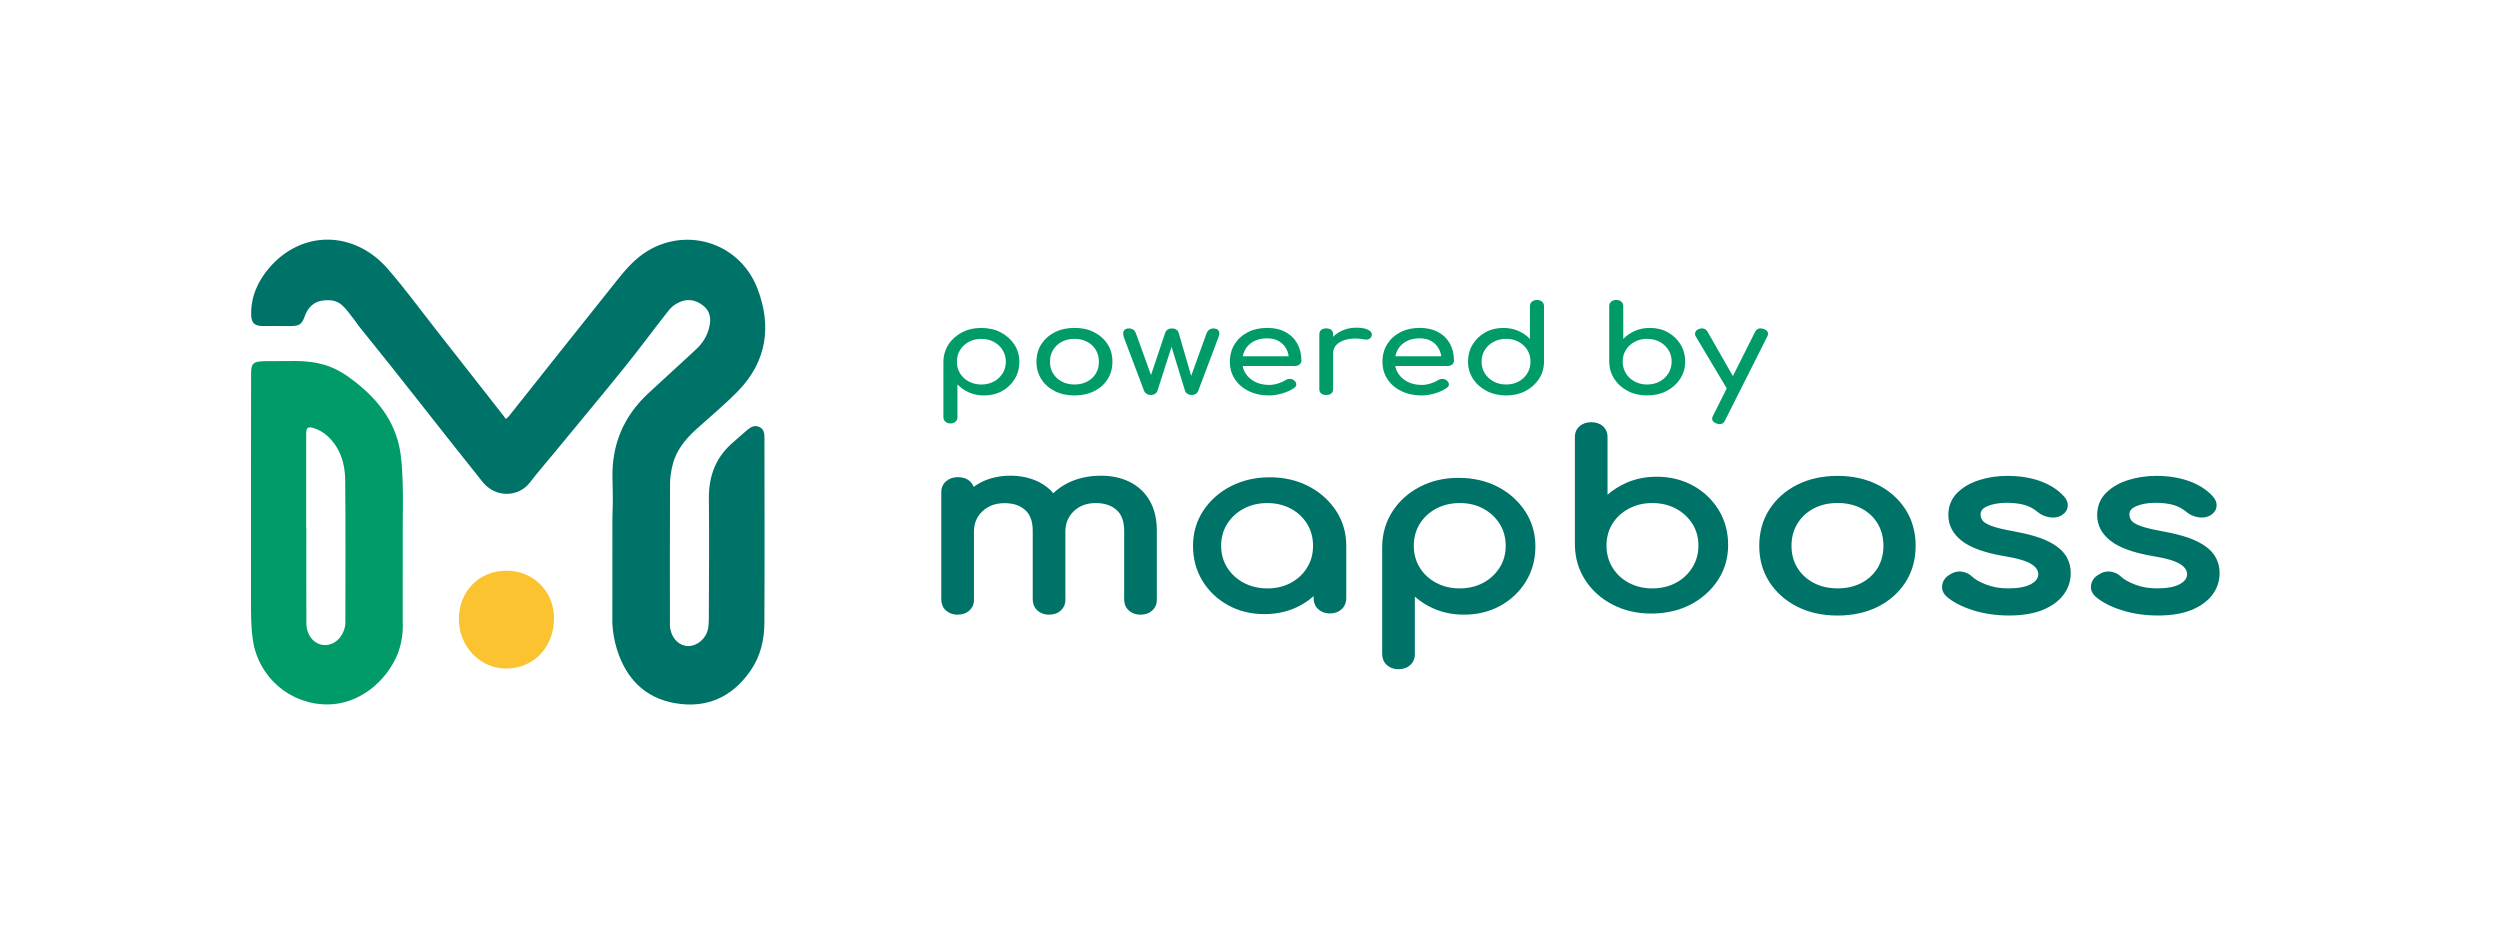 <?xml version="1.0" encoding="UTF-8"?>
<svg xmlns="http://www.w3.org/2000/svg" viewBox="0 0 1324 500">
  <defs>
    <style>
      .cls-1 {
        fill: #009b68;
      }

      .cls-2 {
        fill: #fcc330;
      }

      .cls-3 {
        fill: #007368;
      }
    </style>
  </defs>
  <g>
    <g>
      <path class="cls-3" d="m598.41,255.28h0c-4.43-2.22-9.56-3.35-15.26-3.35-6.46,0-12.29,1.25-17.34,3.72-3.03,1.48-5.69,3.34-7.95,5.55-2.12-2.45-4.69-4.44-7.65-5.93-4.43-2.22-9.56-3.34-15.26-3.34s-11.24,1.26-15.87,3.75c-1.2.64-2.35,1.37-3.44,2.17-.41-1.16-1.09-2.16-2.04-3.01-1.61-1.42-3.73-2.14-6.29-2.14s-4.55.72-6.21,2.13c-1.72,1.47-2.6,3.42-2.6,5.81v56.82c0,1.92.58,3.85,1.89,5.26,1.72,1.86,4,2.81,6.76,2.81,2.53,0,4.62-.73,6.2-2.18,1.62-1.48,2.45-3.37,2.45-5.61v-36.14c0-4.46,1.48-8.01,4.53-10.86,3.07-2.87,6.88-4.27,11.62-4.27s8.18,1.21,10.93,3.59c2.69,2.34,4.05,6.04,4.05,11.01v36.39c0,1.92.59,3.85,1.89,5.26,1.72,1.86,4,2.8,6.76,2.8,2.53,0,4.62-.73,6.2-2.19,1.62-1.48,2.44-3.37,2.44-5.61v-36.1c0-4.48,1.47-8.05,4.48-10.91,3.04-2.88,6.83-4.28,11.6-4.28s8.22,1.22,10.98,3.61c2.7,2.35,4.07,6.07,4.07,11.07v36.36c0,1.92.59,3.85,1.89,5.26,1.72,1.86,4,2.8,6.76,2.8,2.53,0,4.61-.73,6.2-2.18,1.62-1.48,2.45-3.37,2.45-5.61v-36.77c0-6.1-1.26-11.39-3.73-15.72-2.5-4.36-6.03-7.71-10.51-9.95Z"/>
      <path class="cls-3" d="m693.02,257.51h0c-6.06-3.15-12.97-4.74-20.55-4.74s-14.52,1.59-20.62,4.74c-6.12,3.15-11.03,7.52-14.61,12.97-3.6,5.48-5.42,11.73-5.42,18.59s1.67,13.07,4.97,18.49c3.29,5.42,7.84,9.77,13.53,12.92,5.68,3.16,12.18,4.76,19.31,4.76s13.63-1.6,19.31-4.76c2.46-1.37,4.72-2.96,6.75-4.77v1.09c0,1.92.58,3.85,1.88,5.26,1.72,1.86,4,2.81,6.76,2.81s5.04-.94,6.76-2.8c1.31-1.41,1.89-3.34,1.89-5.26v-27.74c0-6.86-1.82-13.11-5.42-18.59-3.58-5.45-8.47-9.81-14.53-12.96Zm-21.9,54.1c-4.58,0-8.78-1-12.47-2.97-3.68-1.96-6.63-4.68-8.75-8.08-2.12-3.38-3.19-7.24-3.19-11.48s1.07-8.23,3.19-11.61c2.13-3.4,5.07-6.12,8.75-8.08,3.69-1.97,7.89-2.97,12.47-2.97s8.89,1,12.53,2.97c3.63,1.96,6.52,4.68,8.61,8.08,2.08,3.39,3.13,7.3,3.13,11.62s-1.05,8.11-3.13,11.49c-2.08,3.4-4.98,6.11-8.61,8.08-3.64,1.97-7.85,2.97-12.53,2.97Z"/>
      <path class="cls-3" d="m793.2,257.81h0c-6.05-3.15-13.02-4.74-20.7-4.74s-14.5,1.59-20.55,4.74c-6.07,3.15-10.93,7.52-14.46,12.97-3.54,5.47-5.39,11.72-5.49,18.58v56.99c0,1.92.59,3.85,1.89,5.26,1.72,1.85,4,2.8,6.76,2.8,2.53,0,4.61-.73,6.2-2.19,1.62-1.48,2.44-3.37,2.44-5.61v-30.61c2.93,2.57,6.3,4.7,10.06,6.34,4.85,2.12,10.23,3.19,15.99,3.19,7.13,0,13.62-1.6,19.31-4.76,5.69-3.16,10.24-7.51,13.53-12.92,3.3-5.43,4.97-11.65,4.97-18.49s-1.82-13.11-5.42-18.59c-3.58-5.45-8.47-9.81-14.53-12.96Zm-20.18,8.59c4.67,0,8.89,1,12.53,2.97,3.63,1.97,6.56,4.69,8.69,8.09,2.12,3.39,3.19,7.29,3.19,11.61s-1.07,8.1-3.19,11.48c-2.13,3.4-5.05,6.12-8.69,8.09-3.64,1.97-7.85,2.97-12.53,2.97s-8.78-1-12.47-2.97c-3.68-1.96-6.59-4.68-8.67-8.07-2.08-3.38-3.13-7.25-3.13-11.49s1.05-8.23,3.13-11.62c2.08-3.39,5-6.11,8.67-8.07,3.69-1.97,7.89-2.97,12.47-2.97Z"/>
      <path class="cls-3" d="m896.71,257.23h0c-5.68-3.16-12.18-4.76-19.31-4.76-5.76,0-11.14,1.07-15.99,3.19-3.77,1.65-7.14,3.77-10.06,6.34v-30.61c0-2.33-.83-4.25-2.46-5.69-1.59-1.4-3.67-2.11-6.18-2.11s-4.47.7-6.1,2.09c-1.69,1.44-2.55,3.36-2.55,5.71v57.27c.1,6.84,1.94,13.09,5.49,18.57,3.53,5.46,8.4,9.82,14.47,12.97,6.05,3.15,12.97,4.74,20.55,4.74s14.64-1.59,20.7-4.74c6.06-3.15,10.95-7.51,14.53-12.96,3.6-5.48,5.42-11.74,5.42-18.59s-1.67-13.06-4.97-18.49c-3.29-5.42-7.84-9.76-13.53-12.92Zm-9.11,51.41c-3.64,1.97-7.85,2.97-12.53,2.97s-8.78-1-12.47-2.97c-3.67-1.96-6.59-4.69-8.67-8.13-2.08-3.43-3.13-7.32-3.13-11.56s1.05-8.21,3.13-11.55c2.08-3.35,5-6.05,8.68-8.02,3.69-1.97,7.89-2.97,12.47-2.97s8.89,1,12.53,2.97c3.64,1.97,6.56,4.67,8.69,8.03,2.12,3.34,3.19,7.22,3.19,11.54s-1.08,8.12-3.2,11.55c-2.13,3.44-5.05,6.18-8.68,8.15Z"/>
      <path class="cls-3" d="m994.44,256.72h0c-6.17-3.12-13.33-4.7-21.25-4.7s-15.23,1.58-21.4,4.7c-6.2,3.13-11.15,7.53-14.71,13.06-3.57,5.55-5.38,12.04-5.38,19.29s1.81,13.61,5.38,19.16c3.56,5.53,8.51,9.93,14.71,13.06,6.17,3.12,13.37,4.7,21.4,4.7s15.23-1.58,21.4-4.7c6.2-3.13,11.13-7.53,14.64-13.07,3.52-5.55,5.3-11.99,5.3-19.15s-1.81-13.73-5.38-19.29c-3.56-5.53-8.51-9.92-14.71-13.06Zm-21.25,54.88c-4.78,0-9.04-.98-12.69-2.91-3.63-1.92-6.52-4.59-8.6-7.95-2.07-3.34-3.12-7.27-3.12-11.68s1.05-8.36,3.13-11.75c2.08-3.39,4.97-6.09,8.6-8.01,3.65-1.93,7.92-2.91,12.69-2.91s9.04.98,12.69,2.91c3.62,1.92,6.49,4.61,8.52,8,2.03,3.39,3.06,7.35,3.06,11.76s-1.03,8.35-3.06,11.69c-2.03,3.35-4.9,6.02-8.52,7.94-3.65,1.93-7.91,2.91-12.69,2.91Z"/>
      <path class="cls-3" d="m1084.03,286.37h0c-4.3-2.01-10.21-3.68-17.55-4.98-5.13-.92-9.05-1.87-11.67-2.82-3.03-1.1-4.27-2.15-4.79-2.84-.74-.99-1.1-2.08-1.1-3.31s.37-2.94,3.57-4.33c2.76-1.2,6.21-1.8,10.25-1.8,3.53,0,6.68.37,9.35,1.1,2.59.71,5.04,2.03,7.31,3.95,1.64,1.35,3.68,2.23,6.05,2.61,2.46.4,4.64.03,6.53-1.12,1.93-1.28,2.97-2.92,3.1-4.88.12-1.91-.65-3.72-2.26-5.35-3.05-3.32-7.19-5.94-12.32-7.81-5.07-1.84-10.95-2.78-17.47-2.78-5.05,0-9.98.73-14.65,2.18-4.74,1.47-8.7,3.74-11.76,6.75-3.17,3.13-4.78,7.11-4.78,11.84,0,5.4,2.41,10,7.16,13.68,4.57,3.55,11.93,6.23,21.92,7.97,7.31,1.16,12.37,2.64,15.04,4.4,2.43,1.6,3.57,3.37,3.5,5.42-.08,2.05-1.33,3.71-3.84,5.09-2.73,1.5-6.82,2.26-12.16,2.26-4.25,0-8.16-.68-11.61-2.02-3.43-1.33-5.93-2.76-7.45-4.26-1.58-1.49-3.49-2.37-5.68-2.62-2.24-.25-4.49.42-6.69,1.96-1.99,1.34-3.15,3.12-3.45,5.28-.31,2.23.45,4.21,2.28,5.94,3.33,2.94,8.02,5.39,13.94,7.27,5.87,1.87,12.34,2.82,19.23,2.82s12.99-.98,17.74-2.93c4.81-1.97,8.53-4.67,11.05-8.02,2.55-3.4,3.84-7.27,3.84-11.49,0-3.7-1.02-7.01-3.02-9.85-1.97-2.8-5.22-5.26-9.63-7.32Z"/>
      <path class="cls-3" d="m1172.48,293.69h0c-1.97-2.8-5.22-5.26-9.63-7.32-4.3-2.01-10.21-3.68-17.55-4.98-5.13-.92-9.05-1.87-11.67-2.82-3.03-1.1-4.27-2.15-4.79-2.84-.74-.99-1.1-2.08-1.1-3.31s.37-2.94,3.57-4.33c2.76-1.2,6.21-1.8,10.25-1.8,3.53,0,6.68.37,9.35,1.1,2.59.71,5.04,2.03,7.31,3.95,1.64,1.35,3.68,2.23,6.05,2.61,2.46.4,4.64.03,6.53-1.12,1.93-1.28,2.97-2.92,3.1-4.88.12-1.91-.65-3.72-2.26-5.35-3.05-3.32-7.19-5.94-12.32-7.81-5.07-1.84-10.95-2.78-17.47-2.78-5.05,0-9.98.73-14.65,2.18-4.74,1.47-8.7,3.74-11.76,6.75-3.17,3.13-4.78,7.11-4.78,11.84,0,5.4,2.41,10,7.16,13.68,4.57,3.55,11.93,6.23,21.92,7.97,7.31,1.16,12.37,2.64,15.04,4.4,2.43,1.6,3.57,3.37,3.5,5.42-.08,2.05-1.33,3.71-3.84,5.09-2.73,1.5-6.82,2.26-12.16,2.26-4.25,0-8.16-.68-11.6-2.02-3.43-1.33-5.93-2.76-7.45-4.26-1.58-1.49-3.49-2.37-5.68-2.62-2.24-.25-4.49.42-6.69,1.96-1.99,1.34-3.15,3.12-3.44,5.28-.31,2.23.45,4.21,2.28,5.94,3.33,2.94,8.02,5.39,13.94,7.27,5.87,1.87,12.34,2.82,19.23,2.82s12.99-.98,17.74-2.93c4.81-1.97,8.53-4.67,11.05-8.02,2.55-3.4,3.84-7.27,3.84-11.49,0-3.7-1.02-7.01-3.02-9.85Z"/>
    </g>
    <g>
      <path class="cls-3" d="m324.32,279.07c0-2.8-.01-5.59.1-8.39.23-5.72.11-11.44-.05-17.16-.5-17.89,5.8-32.87,18.7-44.96,8.54-8.01,17.3-15.79,25.83-23.81,3.21-3.01,5.52-6.72,6.63-11.08,1.09-4.31.9-8.33-2.73-11.48-4.31-3.74-9.45-4.38-14.7-1.27-1.58.94-2.94,2.21-4.08,3.65-7.72,9.73-15.05,19.79-22.85,29.45-12.66,15.68-25.58,31.15-38.39,46.7-4.04,4.91-8.24,9.69-12.09,14.74-6.18,8.09-18.36,8.2-25.08-.19-22.14-27.63-43.1-54.88-65.41-82.37-1.43-1.95-2.72-3.89-6-8-4-5-6.64-6.2-12.25-5.85-5.36.33-8.73,3.4-10.56,8.44-1.58,4.37-2.91,5.18-7.48,5.19-5,.01-9.99.03-14.99-.03-4.1-.05-5.78-1.61-5.89-5.77-.25-9.65,3.46-17.94,9.6-25.08,17.29-20.09,45.04-19.87,62.91.78,8.72,10.08,16.63,20.87,24.87,31.37,12.11,15.42,24.2,30.86,36.29,46.3.39.49.74,1.01,1.19,1.64.71-.62,1.16-.91,1.48-1.31,17.74-22.3,35.43-44.65,53.24-66.9,4.41-5.51,8.69-11.28,13.9-15.97,21.35-19.19,54.23-11.78,64.6,15.03,7.65,19.78,5.08,38.68-10.31,54.42-6.78,6.93-14.26,13.18-21.49,19.66-5.98,5.36-11.08,11.33-13.07,19.31-.8,3.23-1.37,6.61-1.38,9.93-.12,24.83-.08,49.65-.07,74.48,0,1.02.07,2.04.3,3.04,1.2,5.15,4.97,8.56,9.36,8.57,4.85,0,9.48-3.92,10.5-9.07.35-1.77.43-3.61.44-5.42.06-21.16.26-42.32.03-63.48-.13-12.11,3.65-22.21,13.02-30.08,2.5-2.1,4.85-4.38,7.37-6.47,1.87-1.55,3.95-2.72,6.48-1.45,2.45,1.23,2.56,3.55,2.56,5.86.03,16.53.06,33.06.06,49.59,0,16.08,0,32.15-.09,48.23-.04,9.18-2.1,17.83-7.43,25.46-9.72,13.93-23.14,19.96-39.83,17.09-16.16-2.78-26.03-13.21-30.82-28.51-1.37-4.36-2.17-8.98-2.44-13.62l.02-51.19Z"/>
      <path class="cls-1" d="m210.78,345.91c-6,15-20.55,27.09-37.24,27.16-19.86.09-36.75-14.35-39.64-34.24-.81-5.54-.95-11.21-.96-16.83-.05-41.32,0-82.63.03-123.95,0-7.08,1.87-6.76,11.72-6.8,4.04-.01,8.02-.06,11.66-.06,11.44,0,19.94,2.43,28.38,8.53,12.69,9.18,22.89,20.33,26.54,35.99,1.47,6.29,1.69,12.93,1.96,19.43.32,7.69.07,15.4.07,23.1l-.02,51.1s.68,7.99-2.49,16.54Zm-48.63-66h.08c0,16.71-.04,33.42.02,50.12.02,6.26,3.9,11.07,9.01,11.56,5.39.52,10.3-3.71,11.49-10.03.1-.5.15-1.34.15-1.85.01-25.21.18-50.43-.09-75.64-.09-8.74-2.69-17.04-9.47-23.24-1.91-1.75-4.19-3.06-6.64-3.92-3.77-1.33-4.55-.52-4.55,3.14,0,16.62,0,33.23,0,49.85Z"/>
      <path class="cls-2" d="m293.42,327.59c-.09,15.29-10.9,26.52-25.49,26.48-13.79-.04-25-11.88-24.92-26.32.08-14.77,10.88-25.62,25.39-25.52,14.24.1,25.1,11.12,25.02,25.37Z"/>
    </g>
  </g>
  <g>
    <path class="cls-1" d="m503.35,224.26c-1.07,0-1.96-.31-2.66-.93-.71-.62-1.06-1.41-1.06-2.35v-29.39c.05-3.39.95-6.44,2.7-9.15s4.14-4.84,7.15-6.41c3.02-1.57,6.42-2.35,10.22-2.35s7.28.78,10.29,2.35c3.02,1.57,5.41,3.71,7.19,6.41,1.78,2.71,2.66,5.76,2.66,9.15s-.82,6.43-2.45,9.12c-1.63,2.69-3.86,4.81-6.68,6.38-2.82,1.57-6.01,2.35-9.56,2.35-2.87,0-5.51-.53-7.92-1.58-2.41-1.05-4.47-2.48-6.17-4.29v17.4c0,.94-.34,1.73-1.02,2.35-.68.62-1.58.93-2.7.93Zm16.35-20.62c2.48,0,4.7-.53,6.64-1.58,1.95-1.05,3.49-2.49,4.64-4.32,1.14-1.83,1.72-3.88,1.72-6.15s-.57-4.39-1.72-6.22c-1.14-1.83-2.69-3.26-4.64-4.32-1.95-1.05-4.16-1.58-6.64-1.58s-4.64.53-6.61,1.58c-1.97,1.05-3.52,2.49-4.64,4.32-1.12,1.83-1.68,3.9-1.68,6.22s.56,4.33,1.68,6.15c1.12,1.83,2.66,3.27,4.64,4.32,1.97,1.05,4.17,1.58,6.61,1.58Z"/>
    <path class="cls-1" d="m569.06,209.43c-3.94,0-7.42-.76-10.44-2.29-3.02-1.52-5.39-3.63-7.12-6.32-1.73-2.68-2.59-5.77-2.59-9.25s.86-6.63,2.59-9.31c1.73-2.68,4.1-4.79,7.12-6.32,3.02-1.52,6.5-2.29,10.44-2.29s7.35.76,10.37,2.29c3.02,1.53,5.39,3.63,7.12,6.32,1.73,2.69,2.59,5.79,2.59,9.31s-.85,6.56-2.56,9.25c-1.7,2.69-4.06,4.79-7.08,6.32-3.02,1.53-6.5,2.29-10.44,2.29Zm0-5.8c2.53,0,4.77-.52,6.72-1.55,1.95-1.03,3.47-2.45,4.56-4.25,1.1-1.8,1.64-3.89,1.64-6.25s-.55-4.46-1.64-6.28c-1.09-1.83-2.62-3.25-4.56-4.29-1.95-1.03-4.19-1.55-6.72-1.55s-4.77.52-6.72,1.55c-1.95,1.03-3.48,2.46-4.6,4.29-1.12,1.83-1.68,3.92-1.68,6.28s.56,4.45,1.68,6.25c1.12,1.8,2.65,3.22,4.6,4.25,1.95,1.03,4.19,1.55,6.72,1.55Z"/>
    <path class="cls-1" d="m609.43,209.18c-.78,0-1.5-.2-2.15-.61-.66-.41-1.11-.91-1.35-1.51l-10.8-28.61c-.39-1.33-.38-2.42.04-3.25.41-.84,1.33-1.26,2.74-1.26.92,0,1.69.23,2.3.68.61.45,1.11,1.21,1.5,2.29l9.2,25.39h-2.56l8.69-25.91c.24-.73.66-1.32,1.24-1.77.58-.45,1.39-.68,2.41-.68s1.76.23,2.37.68c.61.45,1.01,1.04,1.2,1.77l7.08,24.36h-1.1l8.61-23.84c.68-1.98,1.95-2.96,3.8-2.96,1.36,0,2.29.42,2.77,1.26.49.84.46,1.92-.07,3.25l-10.8,28.61c-.2.6-.61,1.11-1.24,1.51-.63.41-1.36.61-2.19.61-.78,0-1.51-.2-2.19-.61-.68-.41-1.12-.91-1.31-1.51l-7.52-24.55h.73l-7.88,24.55c-.19.6-.62,1.11-1.28,1.51-.66.41-1.4.61-2.23.61Z"/>
    <path class="cls-1" d="m672.14,209.43c-4.04,0-7.63-.76-10.77-2.29-3.14-1.52-5.6-3.63-7.37-6.32-1.78-2.68-2.66-5.77-2.66-9.25s.84-6.63,2.52-9.31c1.68-2.68,4-4.79,6.97-6.32,2.97-1.52,6.38-2.29,10.22-2.29s7.06.74,9.78,2.22c2.73,1.48,4.81,3.52,6.24,6.12,1.44,2.6,2.15,5.6,2.15,8.99,0,.82-.32,1.49-.95,2.03-.63.54-1.44.81-2.41.81h-29.42v-5.16h29.2l-2.99,1.8c-.05-2.15-.54-4.07-1.46-5.77-.93-1.7-2.24-3.04-3.94-4.03-1.7-.99-3.77-1.48-6.21-1.48-2.77,0-5.15.54-7.12,1.61-1.97,1.07-3.47,2.55-4.49,4.41-1.02,1.87-1.53,3.99-1.53,6.35s.61,4.47,1.83,6.32c1.22,1.85,2.9,3.31,5.04,4.38,2.14,1.07,4.6,1.61,7.37,1.61,1.51,0,3.05-.25,4.64-.74,1.58-.49,2.86-1.06,3.83-1.71.73-.47,1.52-.72,2.37-.74.85-.02,1.59.2,2.23.68.83.64,1.27,1.35,1.31,2.13.05.77-.34,1.44-1.17,2-1.66,1.16-3.71,2.11-6.17,2.84-2.46.73-4.81,1.1-7.04,1.1Z"/>
    <path class="cls-1" d="m702.36,209.18c-1.17,0-2.07-.27-2.7-.81-.63-.54-.95-1.34-.95-2.42v-28.81c0-1.03.32-1.83.95-2.38.63-.56,1.53-.84,2.7-.84s2.13.27,2.74.81c.61.54.91,1.34.91,2.42v28.81c0,1.03-.3,1.83-.91,2.38-.61.56-1.52.84-2.74.84Zm-.07-22.04c0-2.58.72-4.89,2.15-6.93,1.44-2.04,3.37-3.66,5.8-4.87,2.43-1.2,5.11-1.8,8.03-1.8s5.1.42,6.53,1.26c1.44.84,1.98,1.84,1.64,3-.15.6-.43,1.06-.84,1.39-.41.32-.89.53-1.42.61-.54.09-1.12.06-1.75-.06-3.12-.56-5.91-.6-8.4-.13-2.48.47-4.44,1.35-5.88,2.64-1.44,1.29-2.15,2.92-2.15,4.9h-3.72Z"/>
    <path class="cls-1" d="m752.95,209.43c-4.04,0-7.63-.76-10.77-2.29-3.14-1.52-5.6-3.63-7.37-6.32-1.78-2.68-2.66-5.77-2.66-9.25s.84-6.63,2.52-9.31c1.68-2.68,4-4.79,6.97-6.32,2.97-1.52,6.38-2.29,10.22-2.29s7.06.74,9.78,2.22c2.73,1.48,4.81,3.52,6.24,6.12,1.44,2.6,2.15,5.6,2.15,8.99,0,.82-.32,1.49-.95,2.03-.63.54-1.44.81-2.41.81h-29.42v-5.16h29.2l-2.99,1.8c-.05-2.15-.54-4.07-1.46-5.77-.93-1.7-2.24-3.04-3.94-4.03-1.7-.99-3.77-1.48-6.21-1.48-2.77,0-5.15.54-7.12,1.61-1.97,1.07-3.47,2.55-4.49,4.41-1.02,1.87-1.53,3.99-1.53,6.35s.61,4.47,1.83,6.32c1.22,1.85,2.9,3.31,5.04,4.38,2.14,1.07,4.6,1.61,7.37,1.61,1.51,0,3.05-.25,4.64-.74,1.58-.49,2.86-1.06,3.83-1.71.73-.47,1.52-.72,2.37-.74.85-.02,1.59.2,2.23.68.83.64,1.27,1.35,1.31,2.13.05.77-.34,1.44-1.17,2-1.66,1.16-3.71,2.11-6.17,2.84-2.46.73-4.81,1.1-7.04,1.1Z"/>
    <path class="cls-1" d="m797.63,209.43c-3.8,0-7.22-.78-10.26-2.35-3.04-1.57-5.45-3.71-7.23-6.41-1.78-2.71-2.66-5.76-2.66-9.15s.81-6.43,2.45-9.12c1.63-2.68,3.86-4.81,6.68-6.38,2.82-1.57,6.01-2.35,9.56-2.35,2.87,0,5.52.53,7.96,1.58,2.43,1.05,4.48,2.48,6.13,4.29v-17.4c0-.99.35-1.78,1.06-2.38.71-.6,1.59-.9,2.67-.9s2.02.3,2.7.9c.68.6,1.02,1.4,1.02,2.38v29.39c0,3.39-.89,6.44-2.67,9.15-1.78,2.71-4.17,4.84-7.19,6.41-3.02,1.57-6.42,2.35-10.22,2.35Zm0-5.8c2.48,0,4.7-.53,6.64-1.58,1.95-1.05,3.48-2.5,4.6-4.35,1.12-1.85,1.68-3.91,1.68-6.19s-.56-4.38-1.68-6.19c-1.12-1.8-2.65-3.23-4.6-4.29-1.95-1.05-4.16-1.58-6.64-1.58s-4.64.53-6.61,1.58c-1.97,1.05-3.53,2.48-4.67,4.29-1.14,1.8-1.72,3.87-1.72,6.19s.57,4.34,1.72,6.19c1.14,1.85,2.7,3.3,4.67,4.35,1.97,1.05,4.17,1.58,6.61,1.58Z"/>
    <path class="cls-1" d="m872.31,209.43c-3.8,0-7.2-.78-10.22-2.35-3.02-1.57-5.4-3.71-7.15-6.41-1.75-2.71-2.65-5.76-2.7-9.15v-29.39c0-.99.35-1.78,1.06-2.38.71-.6,1.59-.9,2.66-.9s2.02.3,2.7.9c.68.6,1.02,1.4,1.02,2.38v17.4c1.7-1.8,3.76-3.23,6.17-4.29,2.41-1.05,5.05-1.58,7.92-1.58,3.55,0,6.74.78,9.56,2.35,2.82,1.57,5.05,3.7,6.68,6.38,1.63,2.69,2.45,5.73,2.45,9.12s-.89,6.44-2.66,9.15c-1.78,2.71-4.17,4.84-7.19,6.41-3.02,1.57-6.45,2.35-10.29,2.35Zm0-5.8c2.48,0,4.7-.53,6.64-1.58,1.95-1.05,3.49-2.5,4.64-4.35,1.14-1.85,1.72-3.91,1.72-6.19s-.57-4.38-1.72-6.19c-1.14-1.8-2.69-3.23-4.64-4.29-1.95-1.05-4.16-1.58-6.64-1.58s-4.64.53-6.61,1.58c-1.97,1.05-3.52,2.48-4.64,4.29-1.12,1.8-1.68,3.87-1.68,6.19s.56,4.34,1.68,6.19c1.12,1.85,2.66,3.3,4.64,4.35,1.97,1.05,4.17,1.58,6.61,1.58Z"/>
    <path class="cls-1" d="m919.32,207.76c-.93.34-1.79.38-2.59.1-.8-.28-1.45-.83-1.93-1.64l-16.72-28.03c-.49-.82-.55-1.6-.18-2.35.36-.75,1.01-1.3,1.93-1.64.92-.34,1.8-.38,2.63-.1.83.28,1.46.83,1.9,1.64l15.99,28.03c.49.82.67,1.6.55,2.35-.12.75-.65,1.3-1.57,1.64Zm-8.61,16.88c-.49,0-1.07-.13-1.75-.39-2.14-.86-2.73-2.21-1.75-4.06l22.27-44.4c.97-1.8,2.51-2.32,4.6-1.55,2.19.82,2.8,2.17,1.83,4.06l-22.34,44.34c-.58,1.33-1.53,2-2.85,2Z"/>
  </g>
</svg>